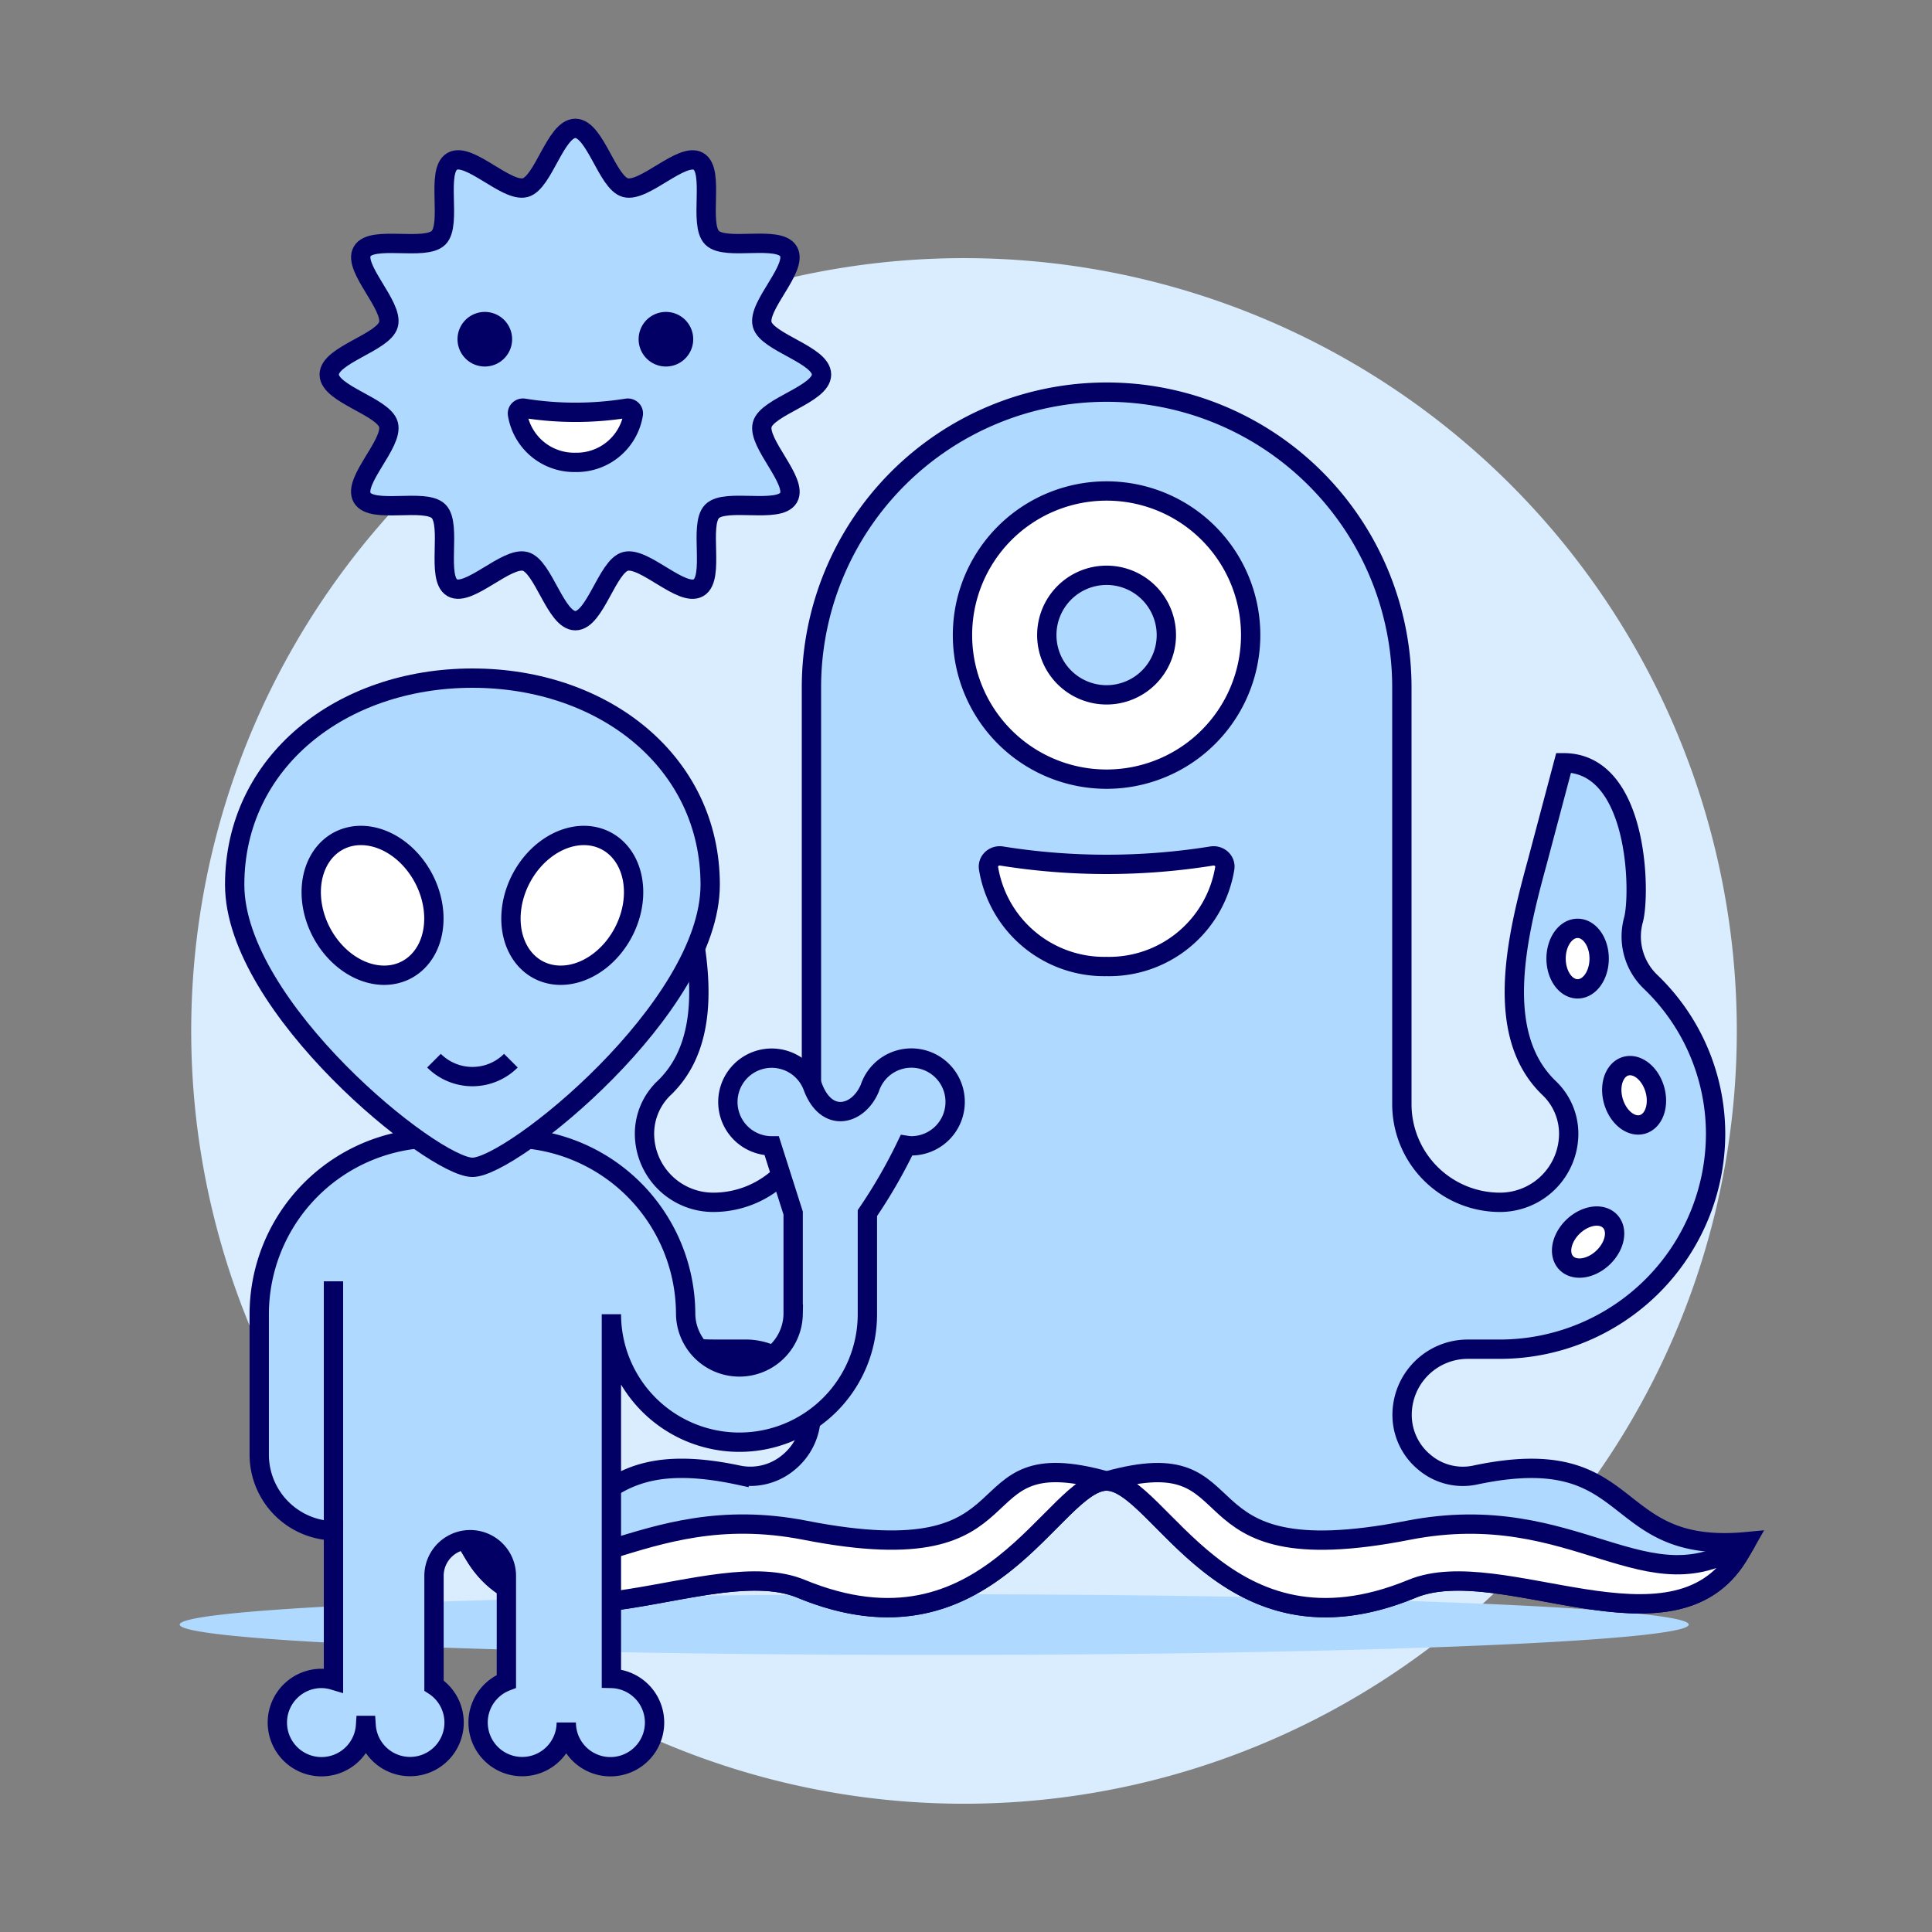 <svg viewBox="0 0 400 400" xmlns="http://www.w3.org/2000/svg" ><rect x="0" y="0" width="400" height="400" fill="#808080" stroke="none"/><g transform="matrix(4,0,0,4,0,0)"><path d="M9.897 53.361 A40.000 40.000 0 1 0 89.897 53.361 A40.000 40.000 0 1 0 9.897 53.361 Z" fill="#D9EDFF" /><path d="M9.302 84.088 A39.053 1.571 0 1 0 87.408 84.088 A39.053 1.571 0 1 0 9.302 84.088 Z" fill="#B0D9FF" /><path d="M57.274,76.659c-2.751,0-6.123,9.573-15.807,5.577-4.595-1.9-13.485,3.827-16.878-1.7-.2-.325-.437-.743-.437-.743,7.366.695,5.468-5.285,14.1-3.436a3.074,3.074,0,0,0,2.589-.686,3.176,3.176,0,0,0,1.142-2.423,3.4,3.4,0,0,0-3.4-3.416H36.914A11.17,11.17,0,0,1,25.757,58.677a10.907,10.907,0,0,1,3.359-7.852,3.245,3.245,0,0,0,.891-3.21c-.361-1.321-.292-8.134,3.616-8.134l1.387,5.227c1.054,3.854,2.244,8.86-.644,11.616a3.27,3.27,0,0,0-1.007,2.353,3.559,3.559,0,0,0,3.555,3.555A5.082,5.082,0,0,0,42,57.15V35.577a15.28,15.28,0,1,1,30.56,0V57.15a5.082,5.082,0,0,0,5.082,5.082,3.558,3.558,0,0,0,3.554-3.555,3.27,3.27,0,0,0-1.007-2.353c-2.888-2.756-1.7-7.762-.643-11.616l1.387-5.227c3.908,0,3.977,6.813,3.615,8.134a3.247,3.247,0,0,0,.891,3.21,10.908,10.908,0,0,1,3.36,7.852A11.17,11.17,0,0,1,77.638,69.834H75.972a3.4,3.4,0,0,0-3.4,3.416,3.169,3.169,0,0,0,1.142,2.423,3.072,3.072,0,0,0,2.588.686c8.629-1.849,6.731,4.131,14.1,3.436,0,0-.237.418-.437.743-3.393,5.525-12.283-.2-16.877,1.7-9.684,4-13.057-5.577-15.807-5.577Z" fill="#B0D9FF" stroke="#020064" strokeLinecap="round" strokeLinejoin="round" /><path d="M57.274,76.659c-2.751,0-6.123,9.573-15.807,5.577-4.595-1.9-13.485,3.827-16.878-1.7-.2-.325-.437-.743-.437-.743,5.143,3.568,8.784-2.3,17.526-.586,12.414,2.436,7.641-4.793,15.6-2.55" fill="#ffffff" stroke="#020064" strokeLinecap="round" strokeLinejoin="round" /><path d="M72.878,79.209c-12.414,2.436-7.641-4.793-15.6-2.55h0c2.75,0,6.123,9.573,15.807,5.577,4.594-1.9,13.484,3.827,16.877-1.7.2-.325.437-.743.437-.743C85.236,83.419,81.641,77.489,72.878,79.209Z" fill="#ffffff" stroke="#020064" strokeLinecap="round" strokeLinejoin="round" /><path d="M57.276,50.026a6.067,6.067,0,0,0,6.12-5.1.542.542,0,0,0-.176-.472.607.607,0,0,0-.5-.147,34.4,34.4,0,0,1-10.879,0,.605.605,0,0,0-.5.147.542.542,0,0,0-.177.472A6.068,6.068,0,0,0,57.276,50.026Z" fill="#ffffff" stroke="#020064" strokeLinecap="round" strokeLinejoin="round" /><path d="M80.542 49.617 A1.115 1.566 0 1 0 82.772 49.617 A1.115 1.566 0 1 0 80.542 49.617 Z" fill="#ffffff" stroke="#020064" strokeLinecap="round" strokeLinejoin="round" /><path d="M83.466 56.692 A1.115 1.566 0 1 0 85.696 56.692 A1.115 1.566 0 1 0 83.466 56.692 Z" fill="#ffffff" stroke="#020064" strokeLinecap="round" strokeLinejoin="round" transform="translate(-12.409 25.694) rotate(-16.109)" /><path d="M80.634 64.290 A1.566 1.115 0 1 0 83.766 64.290 A1.566 1.115 0 1 0 80.634 64.290 Z" fill="#ffffff" stroke="#020064" strokeLinecap="round" strokeLinejoin="round" transform="translate(-21.695 74.08) rotate(-43.413)" /><path d="M49.818 32.871 A7.458 7.458 0 1 0 64.734 32.871 A7.458 7.458 0 1 0 49.818 32.871 Z" fill="#ffffff" stroke="#020064" strokeLinecap="round" strokeLinejoin="round" /><path d="M54.182 32.871 A3.094 3.094 0 1 0 60.370 32.871 A3.094 3.094 0 1 0 54.182 32.871 Z" fill="#B0D9FF" stroke="#020064" strokeLinecap="round" strokeLinejoin="round" /><path d="M49.438,57.037a2.265,2.265,0,0,0-4.413-.726c-.586,1.422-2.251,1.862-2.962-.081a2.269,2.269,0,1,0-2.117,3.078l1.108,3.481v5.234a2.783,2.783,0,0,1-5.565,0A9.129,9.129,0,0,0,26.36,58.9H22.547a9.129,9.129,0,0,0-9.129,9.128v7.262a3.947,3.947,0,0,0,3.843,3.945v7.733a2.24,2.24,0,0,0-.61-.093,2.285,2.285,0,1,0,2.27,2.434h.03a2.279,2.279,0,1,0,3.513-2.063V81.567a1.873,1.873,0,0,1,3.746,0v5.46a2.282,2.282,0,1,0,3.1,2.129,2.285,2.285,0,1,0,2.336-2.28V68.023a6.625,6.625,0,1,0,13.25,0V62.789a26.732,26.732,0,0,0,2.021-3.506,2.294,2.294,0,0,0,.251.025A2.27,2.27,0,0,0,49.438,57.037Z" fill="#B0D9FF" stroke="#020064" strokeLinecap="round" strokeLinejoin="round" /><path d="M17.261 79.231L17.261 66.32" fill="none" stroke="#020064" strokeLinecap="round" strokeLinejoin="round" /><path d="M36.759,45.792c0,6.353-10.272,14.629-12.306,14.629S12.147,52.145,12.147,45.792,17.657,35.1,24.453,35.1,36.759,39.438,36.759,45.792Z" fill="#B0D9FF" stroke="#020064" strokeLinecap="round" strokeLinejoin="round" /><path d="M26.443,54.9a2.815,2.815,0,0,1-3.98,0" fill="none" stroke="#020064" strokeLinecap="round" strokeLinejoin="round" /><path d="M25.850 46.861 A3.771 2.99 0 1 0 33.392 46.861 A3.771 2.99 0 1 0 25.850 46.861 Z" fill="#ffffff" stroke="#020064" strokeLinecap="round" strokeLinejoin="round" transform="translate(-25.633 51.37) rotate(-62.368)" /><path d="M16.293 46.861 A2.99 3.771 0 1 0 22.273 46.861 A2.99 3.771 0 1 0 16.293 46.861 Z" fill="#ffffff" stroke="#020064" strokeLinecap="round" strokeLinejoin="round" transform="translate(-19.534 14.288) rotate(-27.632)" /><path d="M42.522,19.386c0,1.018-2.818,1.653-3.069,2.592-.26.972,1.855,2.929,1.363,3.78s-3.256.006-3.957.707.157,3.457-.706,3.956-2.808-1.623-3.78-1.363c-.939.251-1.574,3.069-2.592,3.069s-1.654-2.818-2.593-3.069c-.972-.26-2.929,1.855-3.78,1.363s-.006-3.256-.706-3.957-3.457.157-3.957-.706,1.623-2.808,1.363-3.78c-.251-.939-3.068-1.574-3.068-2.592s2.817-1.654,3.068-2.593c.26-.972-1.855-2.929-1.362-3.78S22,13.007,22.7,12.306s-.157-3.456.706-3.956,2.808,1.623,3.78,1.363c.939-.251,1.574-3.069,2.593-3.069s1.653,2.818,2.593,3.069c.972.26,2.929-1.855,3.78-1.362s0,3.255.706,3.956,3.457-.157,3.956.706-1.623,2.808-1.363,3.78C39.7,17.732,42.522,18.367,42.522,19.386Z" fill="#B0D9FF" stroke="#020064" strokeLinecap="round" strokeLinejoin="round" /><path d="M23.681 17.558 A1.413 1.413 0 1 0 26.507 17.558 A1.413 1.413 0 1 0 23.681 17.558 Z" fill="#020064" /><path d="M33.055 17.558 A1.413 1.413 0 1 0 35.881 17.558 A1.413 1.413 0 1 0 33.055 17.558 Z" fill="#020064" /><path d="M29.781,23.932a2.972,2.972,0,0,0,3-2.5.266.266,0,0,0-.086-.231.3.3,0,0,0-.247-.072,16.837,16.837,0,0,1-5.33,0,.294.294,0,0,0-.247.072.266.266,0,0,0-.087.231A2.973,2.973,0,0,0,29.781,23.932Z" fill="#ffffff" stroke="#020064" strokeLinecap="round" strokeLinejoin="round" /></g></svg>